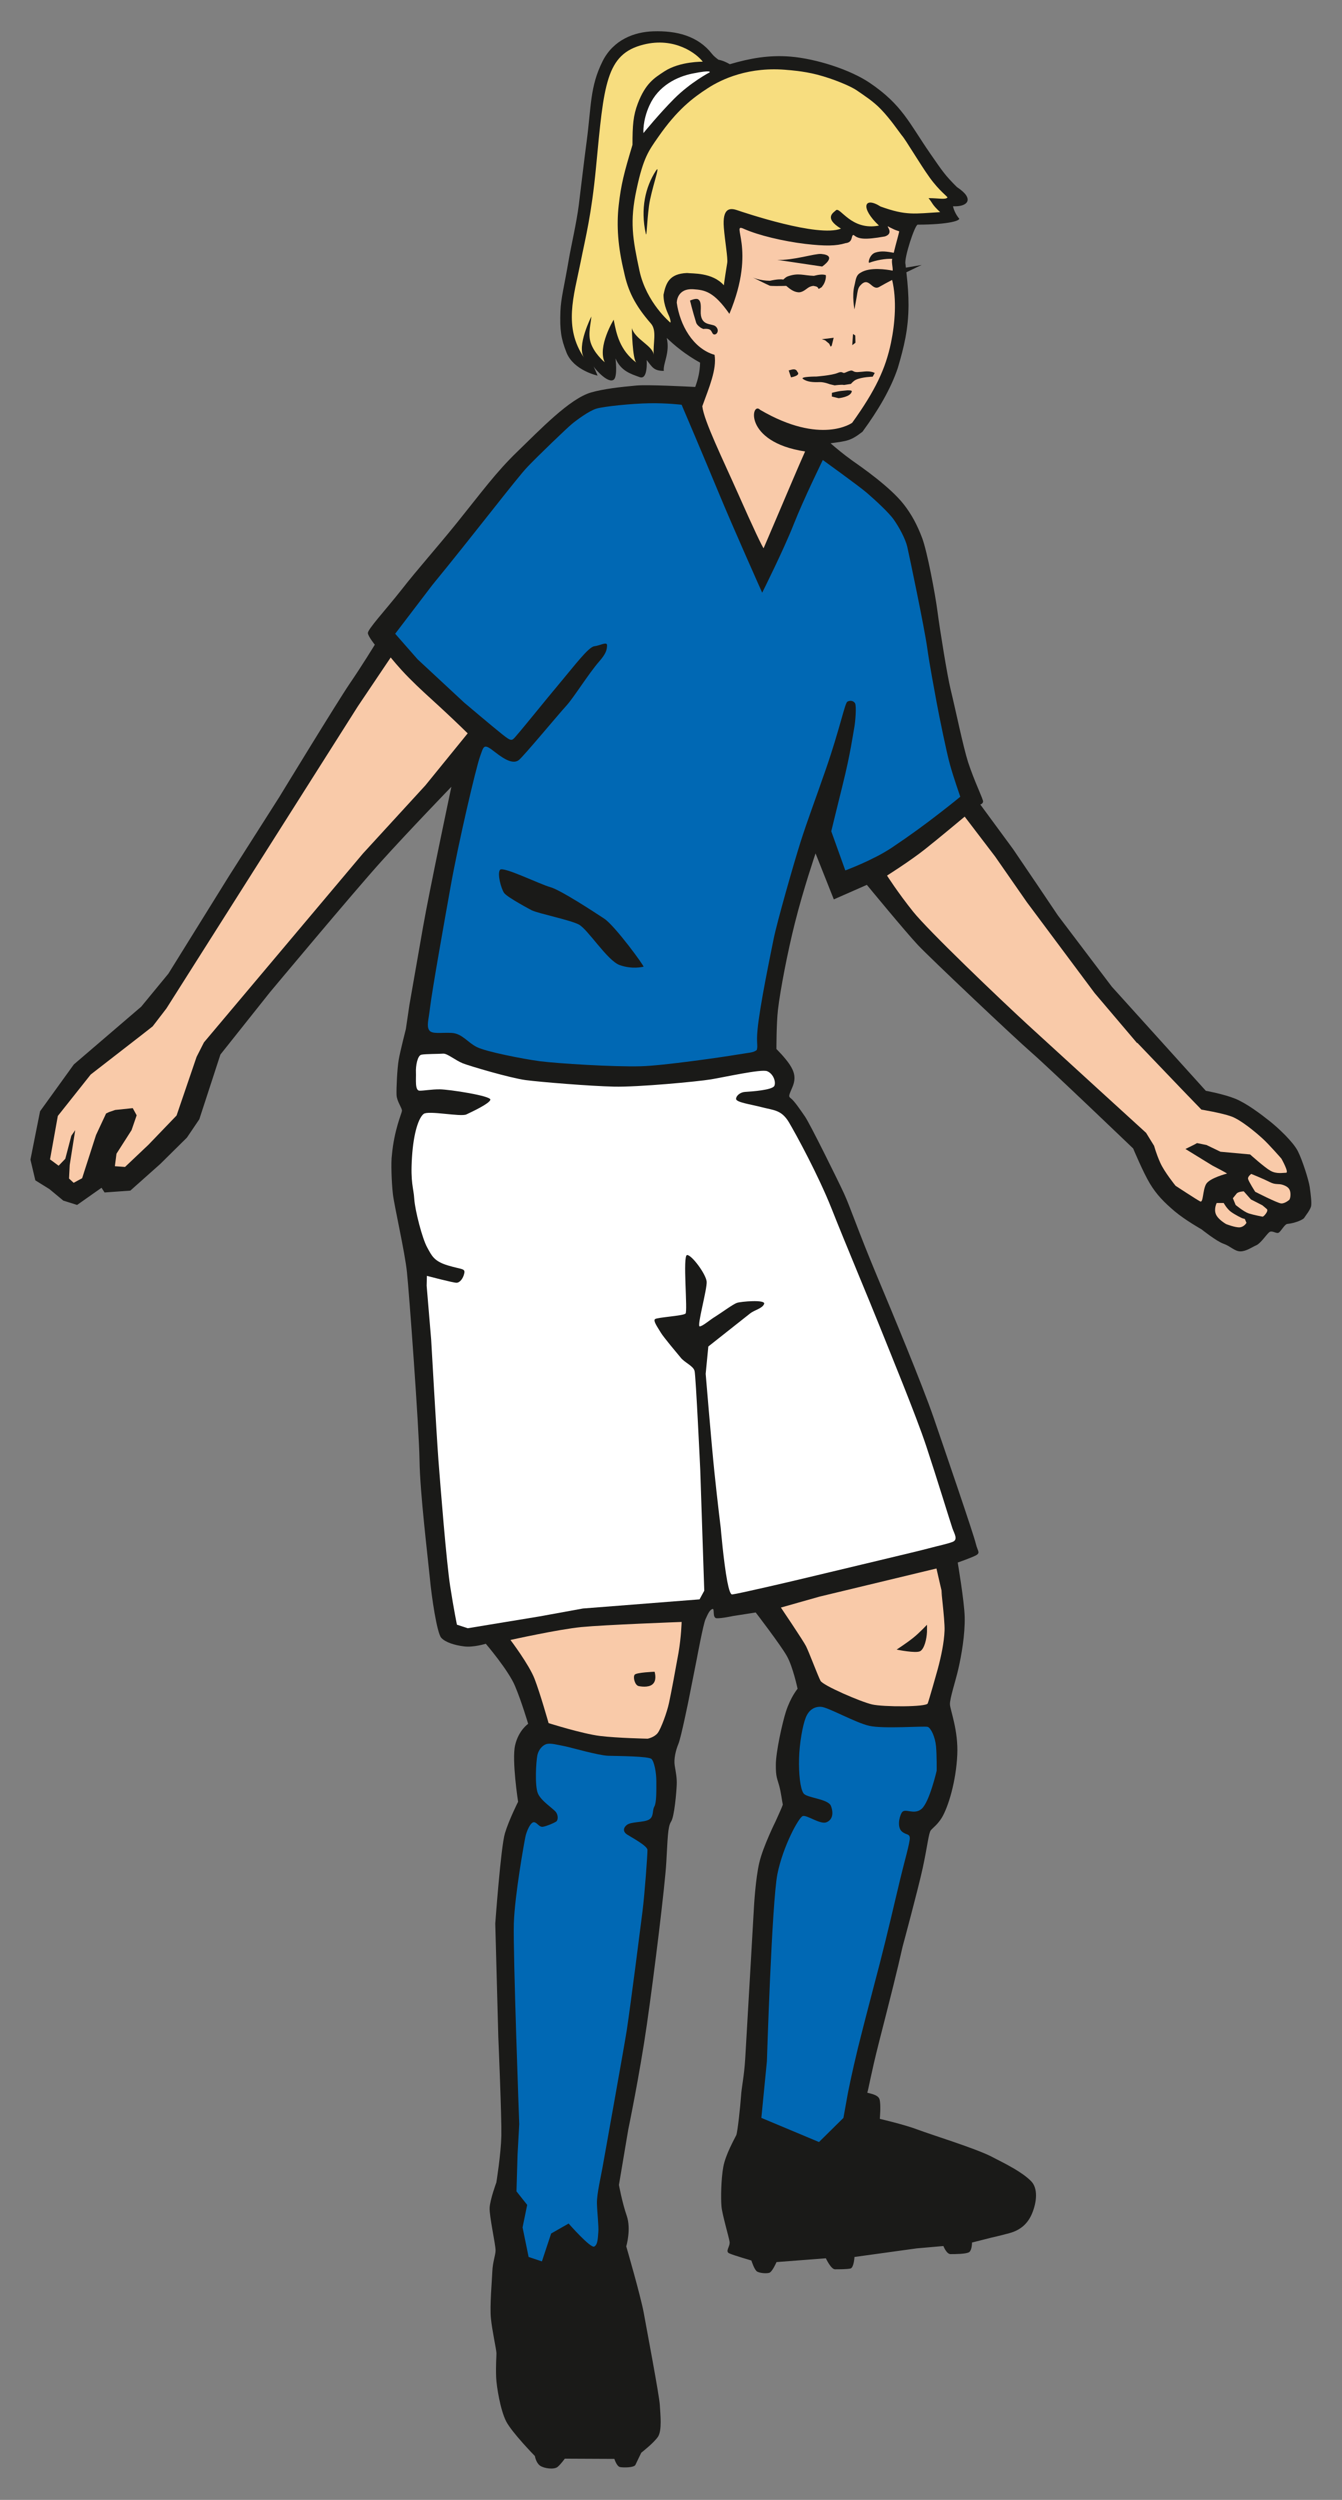 <?xml version="1.0" encoding="utf-8"?>
<!-- Generator: Adobe Illustrator 16.0.4, SVG Export Plug-In . SVG Version: 6.00 Build 0)  -->
<!DOCTYPE svg PUBLIC "-//W3C//DTD SVG 1.1//EN" "http://www.w3.org/Graphics/SVG/1.1/DTD/svg11.dtd">
<svg version="1.1" id="Ebene_1" xmlns="http://www.w3.org/2000/svg" xmlns:xlink="http://www.w3.org/1999/xlink" x="0px" y="0px"
	 width="27.337px" height="50.921px" viewBox="0 0 27.337 50.921" enable-background="new 0 0 27.337 50.921" xml:space="preserve">
<rect x="0" y="0" width="27.337" height="50.921" fill="#808080" stroke="none"/>
<path fill-rule="evenodd" clip-rule="evenodd" fill="#1A1A18" d="M0.816,22.636l0.688-0.954l1.373-1.177l0.553-0.672l1.232-1.984
	l1.025-1.61c0,0,1.189-1.951,1.438-2.316c0.25-0.365,0.51-0.791,0.51-0.791S7.507,12.974,7.494,12.9
	c-0.015-0.073,0.355-0.468,0.688-0.891c0.33-0.423,0.698-0.83,1.125-1.359c0.516-0.641,0.797-1.031,1.234-1.453
	c0.453-0.437,1.062-1.078,1.5-1.203c0.255-0.073,0.593-0.111,0.922-0.141c0.235-0.021,1.036,0.021,1.199,0.029
	c0.055-0.154,0.094-0.296,0.099-0.495c-0.3-0.166-0.518-0.349-0.679-0.503c0.07,0.307-0.079,0.517-0.06,0.671
	c-0.206,0-0.237-0.079-0.349-0.222c0,0,0.031,0.413-0.143,0.349c-0.191-0.069-0.381-0.127-0.492-0.381c0,0,0.045,0.359-0.032,0.429
	c-0.108,0.096-0.369-0.193-0.413-0.265c0.027,0.058,0.08,0.186,0.08,0.186s-0.486-0.104-0.632-0.467
	c-0.114-0.285-0.139-0.463-0.125-0.844c0.009-0.264,0.081-0.523,0.172-1.062c0.043-0.256,0.156-0.734,0.203-1.109
	c0.049-0.39,0.11-0.925,0.16-1.294c0.095-0.714,0.064-1.107,0.324-1.628c0.223-0.444,0.654-0.597,1.031-0.609
	c0.477-0.016,0.912,0.094,1.197,0.459c0.038,0.048,0.085,0.084,0.131,0.119c0.094,0.018,0.167,0.055,0.233,0.092
	c0.416-0.123,0.801-0.19,1.235-0.155c0.523,0.043,1.213,0.265,1.609,0.531c0.667,0.449,0.812,0.828,1.234,1.438
	c0.257,0.37,0.297,0.438,0.547,0.688c0.381,0.25,0.208,0.408-0.078,0.391c-0.001,0,0.016,0.109,0.109,0.234
	c0.092,0.053-0.203,0.141-0.828,0.141c-0.059-0.002-0.285,0.695-0.25,0.804c0.004,0.025,0.004,0.047,0.008,0.072l0.322-0.055
	c0,0-0.14,0.065-0.312,0.149c0.03,0.251,0.045,0.485,0.044,0.67c-0.002,0.489-0.094,0.859-0.219,1.281
	c-0.141,0.422-0.401,0.864-0.719,1.297c-0.241,0.187-0.312,0.188-0.641,0.234c-0.003,0-0.005,0.002-0.008,0.003
	c0.109,0.094,0.278,0.236,0.444,0.353c0.172,0.121,0.766,0.531,1.047,0.891c0.157,0.202,0.272,0.414,0.375,0.688
	c0.102,0.273,0.265,1.139,0.312,1.5c0.047,0.362,0.2,1.31,0.266,1.578c0.096,0.391,0.258,1.18,0.357,1.486
	c0.13,0.398,0.312,0.758,0.305,0.803c-0.008,0.045-0.058,0.058-0.058,0.058l0.014,0.017l0.652,0.887l0.501,0.739l0.416,0.618
	l1.097,1.449l1.915,2.121c0,0,0.368,0.066,0.602,0.162s0.52,0.314,0.698,0.455s0.476,0.421,0.574,0.611
	c0.097,0.191,0.225,0.602,0.243,0.734s0.041,0.304,0.029,0.38c-0.011,0.077-0.12,0.208-0.141,0.245
	c-0.021,0.037-0.186,0.11-0.346,0.125c-0.053,0.004-0.125,0.149-0.175,0.178c-0.048,0.028-0.136-0.057-0.194-0.008
	c-0.059,0.051-0.175,0.227-0.261,0.264s-0.207,0.125-0.324,0.125s-0.198-0.104-0.343-0.155c-0.145-0.05-0.448-0.293-0.448-0.293
	s-0.337-0.19-0.55-0.37c-0.214-0.182-0.366-0.336-0.502-0.561c-0.136-0.223-0.342-0.717-0.342-0.717s-1.701-1.631-2.067-1.95
	c-0.367-0.319-2.064-1.926-2.312-2.188c-0.248-0.262-1.046-1.232-1.046-1.232l-0.673,0.296l-0.372-0.937c0,0-0.25,0.734-0.422,1.422
	c-0.146,0.58-0.297,1.359-0.344,1.766c-0.032,0.279-0.031,0.797-0.031,0.797s0.175,0.172,0.271,0.318
	c0.097,0.147,0.131,0.279,0.055,0.457c-0.075,0.178-0.088,0.189-0.027,0.234c0.062,0.046,0.184,0.222,0.285,0.37
	s0.662,1.281,0.792,1.562c0.129,0.281,0.291,0.771,0.666,1.667c0.336,0.801,0.926,2.222,1.159,2.897
	c0.232,0.676,0.816,2.379,0.861,2.572c0.042,0.178,0.124,0.191-0.07,0.27c-0.128,0.053-0.299,0.113-0.299,0.113
	s0.134,0.787,0.142,1.107c0.009,0.363-0.068,0.793-0.128,1.054c-0.059,0.261-0.18,0.616-0.172,0.733
	c0.008,0.119,0.172,0.531,0.149,1.021c-0.024,0.539-0.183,1.068-0.319,1.289c-0.081,0.13-0.173,0.195-0.219,0.249
	c-0.046,0.055-0.069,0.323-0.165,0.765s-0.41,1.603-0.41,1.603c-0.111,0.496-0.233,0.977-0.479,1.94
	c-0.167,0.654-0.224,1.008-0.241,1.034c-0.01,0.014,0.215,0.028,0.249,0.137c0.033,0.108,0.006,0.4,0.006,0.4
	s0.498,0.115,0.775,0.22c0.278,0.105,1.173,0.381,1.497,0.547c0.314,0.162,0.616,0.309,0.808,0.5
	c0.147,0.146,0.117,0.428,0.024,0.654c-0.093,0.228-0.254,0.349-0.461,0.406c-0.207,0.057-0.362,0.09-0.362,0.09L19.8,45.679
	c0,0,0.001,0.148-0.054,0.193c-0.055,0.043-0.301,0.043-0.383,0.043s-0.146-0.165-0.146-0.165l-0.544,0.048l-1.267,0.175
	c0,0-0.012,0.218-0.081,0.235c-0.07,0.016-0.234,0.016-0.316,0.016S16.823,46,16.823,46l-1.005,0.077c0,0-0.086,0.199-0.146,0.218
	c-0.059,0.019-0.188,0.008-0.246-0.023c-0.06-0.031-0.12-0.227-0.12-0.227s-0.362-0.105-0.451-0.146
	c-0.09-0.041,0.021-0.137,0.007-0.236c-0.015-0.099-0.151-0.555-0.165-0.717c-0.015-0.161-0.009-0.56,0.037-0.809
	c0.045-0.25,0.235-0.584,0.264-0.645c0.027-0.061,0.084-0.604,0.097-0.795c0.012-0.191,0.062-0.389,0.085-0.76
	c0.023-0.373,0.179-3.104,0.179-3.104s0.031-0.568,0.109-0.896s0.329-0.834,0.329-0.834s0.136-0.295,0.149-0.344
	c-0.014-0.059-0.036-0.25-0.075-0.391c-0.038-0.142-0.069-0.165-0.067-0.426c0.002-0.26,0.133-0.855,0.207-1.082
	c0.096-0.295,0.236-0.461,0.236-0.461s-0.093-0.445-0.219-0.668c-0.127-0.225-0.634-0.886-0.634-0.886l-0.466,0.073
	c0,0-0.228,0.049-0.328,0.045c-0.1-0.006-0.031-0.212-0.091-0.188c-0.059,0.025-0.091,0.107-0.137,0.206s-0.175,0.794-0.175,0.794
	l-0.166,0.838c0,0-0.156,0.774-0.211,0.907c-0.055,0.132-0.097,0.31-0.076,0.442c0.021,0.131,0.048,0.25,0.041,0.396
	c-0.006,0.146-0.047,0.646-0.116,0.749c-0.068,0.103-0.068,0.353-0.096,0.823c-0.026,0.471-0.246,2.264-0.396,3.308
	c-0.151,1.044-0.378,2.133-0.378,2.133l-0.191,1.134c0,0,0.063,0.351,0.159,0.629c0.094,0.277-0.01,0.623-0.01,0.623
	s0.292,1.004,0.356,1.352c0.063,0.349,0.319,1.695,0.328,1.882c0.01,0.187,0.049,0.515-0.039,0.646
	c-0.089,0.129-0.338,0.322-0.338,0.322s-0.093,0.189-0.12,0.248c-0.028,0.059-0.247,0.059-0.315,0.045
	c-0.068-0.016-0.114-0.166-0.114-0.166l-1.01-0.005c0,0-0.072,0.104-0.145,0.167c-0.073,0.062-0.278,0.033-0.36-0.025
	c-0.083-0.06-0.104-0.195-0.104-0.195s-0.469-0.479-0.586-0.708s-0.195-0.706-0.203-0.892c-0.01-0.264,0.007-0.418,0.006-0.496
	c-0.002-0.076-0.088-0.459-0.113-0.709s0.021-0.76,0.029-0.955s0.065-0.33,0.066-0.428c0.002-0.117-0.129-0.695-0.121-0.867
	c0.008-0.17,0.137-0.517,0.137-0.517s0.094-0.583,0.102-0.952c0.008-0.368-0.062-2.006-0.062-2.006l-0.062-2.316
	c0,0,0.113-1.564,0.197-1.841s0.268-0.64,0.268-0.64s-0.131-0.846-0.061-1.151s0.266-0.437,0.266-0.437s-0.133-0.451-0.268-0.771
	c-0.134-0.321-0.595-0.86-0.595-0.86s-0.253,0.079-0.442,0.054c-0.19-0.023-0.381-0.082-0.466-0.176s-0.196-0.824-0.232-1.221
	c-0.038-0.396-0.202-1.736-0.21-2.396c-0.01-0.661-0.213-3.427-0.256-3.829c-0.041-0.404-0.258-1.348-0.286-1.588
	c-0.028-0.242-0.041-0.656-0.021-0.794c0.047-0.521,0.199-0.847,0.205-0.904s-0.104-0.192-0.11-0.323s0.013-0.54,0.044-0.718
	c0.031-0.179,0.146-0.627,0.146-0.627l0.072-0.49c0,0,0.152-0.867,0.277-1.585s0.578-2.859,0.578-2.859s-0.875,0.906-1.438,1.531
	s-2.256,2.652-2.256,2.652L4.49,21.48l-0.43,1.319l-0.252,0.373l-0.543,0.537l-0.61,0.543L2.13,24.29l-0.062-0.096l-0.497,0.35
	l-0.281-0.088l-0.282-0.234L0.72,24.043l-0.1-0.422L0.816,22.636z"/>
<path id="skin-arm-r" fill="#F9CAA9" d="M8.989,14.426c-0.288-0.265-0.438-0.396-0.657-0.617s-0.373-0.417-0.373-0.417l-0.668,0.993
	l-3.902,6.158L3.11,20.906l-0.2,0.157l-1.062,0.824l-0.67,0.844l-0.159,0.885l0.175,0.129l0.136-0.141l0.123-0.469l0.079-0.115
	l-0.112,0.711l-0.014,0.275L1.5,24.093L1.673,24l0.283-0.88l0.205-0.439l0.061-0.029l0.125-0.043l0.357-0.037l0.08,0.146
	l-0.104,0.302L2.373,23.5l-0.033,0.255l0.207,0.015l0.479-0.454l0.571-0.594l0.269-0.788l0.139-0.407l0.15-0.295l3.238-3.846
	l1.273-1.389l0.861-1.059C9.527,14.938,9.276,14.691,8.989,14.426z"/>
<path id="skin-arm-l" fill-rule="evenodd" clip-rule="evenodd" fill="#F9CAA9" d="M26.103,23.601c0,0-0.254-0.293-0.389-0.414
	c-0.134-0.122-0.436-0.376-0.634-0.447s-0.607-0.138-0.607-0.138l-0.372-0.385l-0.933-0.975l-0.006,0.004l-0.864-1.018l-1.381-1.852
	l-0.646-0.929l-0.62-0.813c0,0-0.52,0.436-0.816,0.67s-0.766,0.531-0.766,0.531s0.219,0.344,0.531,0.734s1.75,1.766,2.344,2.312
	s2.402,2.194,2.402,2.194l0.164,0.266c0,0,0.041,0.156,0.125,0.344s0.312,0.469,0.312,0.469s0.438,0.287,0.502,0.319
	s0.049-0.226,0.118-0.351c0.068-0.125,0.417-0.214,0.427-0.217c0.012-0.004-0.298-0.164-0.298-0.164l-0.548-0.337l0.184-0.091
	l0.052-0.029l0.193,0.039l0.284,0.137l0.604,0.055c0,0,0.295,0.266,0.417,0.334s0.25,0.039,0.315,0.039
	C26.265,23.889,26.103,23.601,26.103,23.601z"/>
<path id="skin-arm-l-1" fill="#F9CAA9" d="M26.096,24.513c-0.077-0.007-0.527-0.237-0.527-0.237s-0.138-0.215-0.146-0.264
	c-0.007-0.051,0.066-0.1,0.066-0.1s0.256,0.104,0.379,0.167c0.122,0.063,0.174,0.022,0.273,0.059c0.1,0.037,0.14,0.081,0.146,0.173
	c0.005,0.092-0.023,0.128-0.023,0.128S26.173,24.52,26.096,24.513z"/>
<path id="skin-arm-l-2" fill="#F9CAA9" d="M25.438,24.717c-0.104-0.035-0.268-0.173-0.268-0.173l-0.056-0.137
	c0,0,0.041-0.05,0.075-0.093c0.035-0.044,0.147-0.047,0.147-0.047l0.146,0.165l0.233,0.119l0.09,0.076c0,0,0.035,0.022-0.021,0.097
	c-0.055,0.074-0.074,0.057-0.074,0.057S25.542,24.75,25.438,24.717z"/>
<path id="skin-arm-l-3" fill="#F9CAA9" d="M25.3,24.813c0,0-0.136-0.064-0.222-0.127c-0.087-0.062-0.151-0.182-0.151-0.182h-0.142
	c0,0-0.062,0.117-0.017,0.229c0.046,0.111,0.209,0.201,0.209,0.201s0.188,0.074,0.278,0.066c0.092-0.01,0.136-0.092,0.136-0.092
	l-0.033-0.078L25.3,24.813z"/>
<path id="skin-leg-r" fill="#F9CAA9" d="M13.194,35.416c0,0-0.619-0.012-0.975-0.056c-0.356-0.044-1.044-0.261-1.044-0.261
	s-0.172-0.609-0.285-0.9c-0.111-0.291-0.492-0.794-0.492-0.794s0.977-0.217,1.446-0.263c0.471-0.046,2.041-0.104,2.041-0.104
	s-0.007,0.297-0.064,0.631c-0.059,0.334-0.151,0.823-0.192,1.014c-0.04,0.191-0.164,0.53-0.232,0.618S13.194,35.416,13.194,35.416z"
	/>
<path fill-rule="evenodd" clip-rule="evenodd" fill="#1A1A18" d="M13.013,34.345c-0.083-0.014-0.124-0.19-0.083-0.234
	c0.042-0.045,0.404-0.059,0.404-0.059s0.048,0.149-0.021,0.234C13.246,34.373,13.095,34.361,13.013,34.345z"/>
<path id="player-sock-r" fill-rule="evenodd" clip-rule="evenodd" fill="#0068B4" d="M13.216,37.066
	c-0.107,0.059-0.363,0.038-0.447,0.107c-0.085,0.068-0.072,0.144,0.003,0.194c0.077,0.051,0.416,0.229,0.417,0.315
	c0.002,0.088-0.055,0.884-0.102,1.258s-0.238,1.873-0.32,2.417c-0.049,0.316-0.44,2.487-0.481,2.722
	c-0.039,0.233-0.132,0.612-0.126,0.805c0.005,0.193,0.039,0.471,0.028,0.582c-0.01,0.111-0.008,0.258-0.084,0.295
	c-0.077,0.037-0.521-0.469-0.521-0.469l-0.356,0.203l-0.188,0.568l-0.271-0.09l-0.123-0.602l0.094-0.459l-0.218-0.275l0.022-0.755
	l0.034-0.614c0,0-0.128-3.499-0.11-4.087c0.019-0.587,0.212-1.653,0.236-1.768c0.023-0.114,0.105-0.3,0.174-0.296
	c0.068,0.006,0.104,0.106,0.183,0.093s0.224-0.076,0.267-0.104c0.045-0.028,0.045-0.131-0.002-0.194
	c-0.053-0.072-0.307-0.229-0.369-0.384c-0.064-0.155-0.037-0.64-0.01-0.772c0.028-0.133,0.125-0.224,0.207-0.235
	c0.081-0.013,0.189,0.017,0.334,0.045s0.703,0.192,0.902,0.198c0.2,0.006,0.827,0.008,0.883,0.066
	c0.057,0.059,0.098,0.278,0.098,0.455c0,0.176,0.006,0.434-0.041,0.514C13.282,36.88,13.325,37.008,13.216,37.066z"/>
<path id="player-shirt" fill-rule="evenodd" clip-rule="evenodd" fill="#0068B4" d="M11.396,13.923
	c-0.299,0.356-0.688,0.844-0.889,1.076c-0.082,0.095-0.09,0.106-0.277-0.042s-0.775-0.646-0.775-0.646l-0.948-0.881l-0.457-0.521
	l0.757-0.993c0.859-1.047,1.716-2.173,1.938-2.406c0.221-0.232,0.814-0.801,0.906-0.875c0.09-0.075,0.349-0.268,0.5-0.312
	c0.15-0.044,0.714-0.103,1.078-0.109s0.656,0.031,0.656,0.031s0.453,1.062,0.75,1.781s0.891,2.047,0.891,2.047
	s0.438-0.875,0.641-1.391s0.594-1.312,0.594-1.312s0.73,0.526,0.895,0.667c0.163,0.141,0.451,0.403,0.554,0.552
	c0.103,0.148,0.229,0.374,0.271,0.547c0.04,0.174,0.352,1.66,0.406,2.057c0.056,0.396,0.138,0.806,0.191,1.108
	c0.056,0.303,0.205,1.031,0.274,1.277c0.068,0.247,0.209,0.651,0.209,0.651s-0.158,0.132-0.436,0.346
	c-0.276,0.214-0.577,0.436-0.961,0.693c-0.384,0.256-0.945,0.462-0.945,0.462l-0.286-0.797c0,0,0.101-0.417,0.234-0.953
	c0.156-0.625,0.212-1.039,0.234-1.156c0.023-0.117,0.049-0.446,0.016-0.5c-0.033-0.053-0.104-0.062-0.156-0.031
	s-0.156,0.562-0.438,1.375c-0.233,0.673-0.378,1.049-0.516,1.484s-0.478,1.628-0.547,1.969c-0.068,0.341-0.281,1.359-0.328,1.844
	c-0.029,0.297,0.012,0.319-0.016,0.422c-0.069,0.059-0.158,0.053-0.418,0.098c-0.26,0.044-1.491,0.223-1.944,0.234
	c-0.547,0.016-1.703-0.057-2.053-0.102c-0.349-0.047-1.095-0.193-1.286-0.288s-0.301-0.277-0.514-0.289
	c-0.212-0.012-0.404,0.032-0.459-0.056s-0.012-0.204,0.018-0.458c0.041-0.353,0.309-1.854,0.422-2.484
	c0.156-0.875,0.512-2.396,0.594-2.625c0.082-0.229,0.07-0.284,0.312-0.094c0.219,0.172,0.379,0.242,0.484,0.156
	c0.104-0.085,0.822-0.951,0.969-1.109c0.145-0.159,0.452-0.653,0.662-0.893c0.143-0.163,0.159-0.237,0.163-0.328
	s-0.14,0.001-0.259,0.015C11.987,13.177,11.695,13.568,11.396,13.923z"/>
<path id="player-shorts" fill-rule="evenodd" clip-rule="evenodd" fill="#FFFFFF" d="M14.916,32.478
	c-0.037,0.006-0.07-0.107-0.101-0.266c-0.077-0.41-0.133-1.086-0.133-1.086s-0.068-0.547-0.13-1.148s-0.177-1.994-0.177-1.994
	l0.054-0.557c0,0,0.773-0.611,0.855-0.676s0.249-0.099,0.282-0.192c0.033-0.092-0.473-0.049-0.556-0.02
	c-0.082,0.029-0.311,0.199-0.436,0.277c-0.125,0.076-0.254,0.195-0.32,0.202c-0.065,0.006,0.154-0.761,0.141-0.913
	c-0.015-0.154-0.305-0.545-0.399-0.541c-0.094,0.005,0.017,1.148-0.032,1.193c-0.049,0.047-0.578,0.076-0.621,0.113
	c-0.043,0.036,0.056,0.17,0.116,0.272c0.06,0.101,0.349,0.441,0.402,0.506c0.082,0.109,0.261,0.17,0.288,0.279
	c0.026,0.109,0.115,2.004,0.115,2.004l0.082,2.471l-0.096,0.176l-2.375,0.186l-0.889,0.162l-1.458,0.24l-0.22-0.072
	c0,0-0.062-0.296-0.137-0.779c-0.076-0.484-0.197-2.014-0.24-2.572c-0.041-0.559-0.148-2.457-0.148-2.457l-0.092-1.098l0.005-0.2
	c0,0,0.53,0.141,0.603,0.141c0.072-0.001,0.137-0.092,0.159-0.193c0.021-0.102-0.051-0.075-0.335-0.16
	c-0.282-0.086-0.326-0.193-0.422-0.369c-0.098-0.175-0.247-0.75-0.262-0.984c-0.014-0.232-0.08-0.325-0.047-0.846
	s0.141-0.812,0.238-0.887c0.096-0.075,0.756,0.065,0.871,0.01s0.465-0.217,0.488-0.298s-0.848-0.212-1.028-0.213
	c-0.18-0.001-0.312,0.028-0.413,0.028c-0.102,0.001-0.069-0.243-0.075-0.371c-0.007-0.129,0.03-0.35,0.114-0.363
	c0.084-0.016,0.357-0.014,0.439-0.021c0.083-0.008,0.254,0.139,0.401,0.197s0.968,0.3,1.282,0.342
	c0.316,0.041,1.307,0.122,1.797,0.133c0.489,0.012,1.699-0.102,1.978-0.148s1.019-0.213,1.141-0.167
	c0.123,0.047,0.185,0.21,0.15,0.297c-0.035,0.088-0.466,0.118-0.602,0.126c-0.084,0.006-0.173,0.066-0.179,0.139
	s0.288,0.111,0.527,0.173c0.239,0.062,0.396,0.052,0.547,0.302c0.148,0.249,0.602,1.082,0.875,1.771
	c0.272,0.689,0.78,1.896,0.979,2.396c0.199,0.499,0.74,1.812,0.945,2.431c0.205,0.617,0.493,1.558,0.534,1.676
	c0.041,0.117,0.122,0.233,0,0.279c-0.122,0.045-0.273,0.073-0.492,0.132c-0.22,0.06-1.711,0.411-2.259,0.544
	S15.039,32.464,14.916,32.478z"/>
<path fill-rule="evenodd" clip-rule="evenodd" fill="#1A1A18" d="M10.835,18.544c0.165,0.072,0.771,0.193,0.954,0.287
	c0.183,0.093,0.582,0.737,0.834,0.827c0.253,0.09,0.458,0.038,0.485,0.034s-0.586-0.84-0.8-0.98
	c-0.213-0.14-0.886-0.582-1.097-0.641c-0.212-0.058-0.964-0.429-1.025-0.354c-0.062,0.075,0.021,0.381,0.082,0.471
	C10.33,18.278,10.835,18.544,10.835,18.544S10.671,18.472,10.835,18.544z"/>
<path id="player-sock-l" fill="#0068B4" d="M17.474,41.726c0.138-0.559,0.315-1.221,0.452-1.75s0.319-1.311,0.406-1.677
	s0.206-0.771,0.201-0.862s-0.077-0.055-0.164-0.133c-0.087-0.077-0.063-0.273,0-0.381s0.246,0.059,0.405-0.078
	s0.306-0.775,0.306-0.775s0.005-0.303-0.013-0.5c-0.019-0.195-0.104-0.372-0.17-0.395c-0.068-0.021-0.905,0.045-1.19-0.021
	c-0.284-0.064-0.834-0.377-0.979-0.387c-0.144-0.01-0.256,0.07-0.315,0.221c-0.062,0.151-0.129,0.529-0.136,0.833
	c-0.008,0.304,0.023,0.612,0.091,0.708c0.065,0.096,0.504,0.11,0.559,0.258c0.055,0.146,0.034,0.282-0.093,0.332
	s-0.4-0.156-0.482-0.127s-0.401,0.612-0.516,1.181c-0.113,0.569-0.214,3.813-0.214,3.813l-0.113,1.154l1.174,0.492l0.498-0.492
	l0.09-0.501C17.271,42.639,17.354,42.218,17.474,41.726z"/>
<path id="skin-leg-l" fill="#F9CAA9" d="M16.419,33.532c0.056,0.108,0.245,0.612,0.295,0.705
	c0.049,0.095,0.817,0.427,1.049,0.481c0.232,0.054,1.107,0.054,1.135-0.02c0.028-0.074,0.166-0.561,0.206-0.706
	c0.067-0.249,0.128-0.539,0.137-0.779c0.009-0.239-0.1-1.005-0.05-0.774s-0.115-0.49-0.115-0.49l-2.385,0.574l-0.784,0.222
	C15.907,32.745,16.365,33.423,16.419,33.532z"/>
<path fill="#1A1A18" d="M18.747,33.632c0.083-0.051,0.129-0.242,0.136-0.391c0.002-0.072,0-0.146,0-0.146s-0.149,0.161-0.279,0.265
	c-0.129,0.104-0.339,0.241-0.339,0.241S18.663,33.684,18.747,33.632z"/>
<path fill="#FFFFFF" d="M14.457,1.473c0,0,0.05-0.056-0.355,0.026c-0.312,0.064-0.691,0.247-0.872,0.647
	c-0.145,0.318-0.123,0.565-0.123,0.565s0.322-0.395,0.624-0.698C14.068,1.675,14.457,1.473,14.457,1.473z"/>
<path id="hair-p" fill="#F7DD7F" d="M14.316,1.257c-0.125-0.165-0.571-0.508-1.206-0.349c-0.77,0.192-0.808,0.81-0.968,2.491
	c-0.096,1-0.21,1.411-0.317,1.952c-0.138,0.685-0.35,1.317,0.074,1.938c-0.161-0.235,0.147-0.842,0.147-0.842
	c-0.006,0.125-0.072,0.346-0.015,0.528c0.066,0.213,0.261,0.382,0.288,0.405c-0.154-0.321,0.182-0.868,0.182-0.868
	c0.055,0.293,0.123,0.619,0.464,0.877c-0.083-0.062-0.094-0.706-0.094-0.706c0.067,0.233,0.43,0.358,0.446,0.548
	c-0.02-0.236,0.071-0.495-0.058-0.641c-0.328-0.375-0.469-0.672-0.547-1.047c-0.125-0.516-0.155-0.945-0.109-1.359
	c0.047-0.422,0.108-0.659,0.281-1.234c0-0.396,0.014-0.596,0.109-0.844c0.156-0.406,0.332-0.517,0.547-0.656
	C13.854,1.248,14.316,1.257,14.316,1.257z"/>
<path id="skin-face" fill-rule="evenodd" clip-rule="evenodd" fill="#F9CAA9" d="M14.306,8.275c0.032,0.297,0.42,1.083,0.75,1.828
	c0.257,0.582,0.491,1.082,0.5,1.062c0.469-1.094,0.656-1.547,0.844-1.969c-1.271-0.193-1.096-1.036-0.916-0.848
	c1.243,0.727,1.875,0.264,1.875,0.264c0.476-0.662,0.681-1.105,0.79-1.627c0.085-0.409,0.119-0.885,0.024-1.283
	c-0.096,0.05-0.188,0.099-0.26,0.141c-0.159,0.095-0.209-0.237-0.395-0.021c-0.045,0.053-0.05,0.129-0.065,0.215
	c-0.02,0.121-0.048,0.265-0.048,0.265s-0.053-0.279-0.001-0.48c0.029-0.11,0.025-0.212,0.126-0.267
	c0.191-0.121,0.535-0.065,0.654-0.042c0.006-0.07-0.03-0.186-0.008-0.239c0,0,0-0.001,0-0.001c-0.137-0.009-0.338,0.03-0.467,0.079
	c-0.034,0.012,0.002-0.168,0.122-0.207c0.124-0.041,0.243-0.019,0.375,0.004c0.055-0.226,0.083-0.309,0.112-0.436
	c-0.08-0.033-0.034-0.003-0.187-0.079c-0.151-0.091,0.122,0.106-0.105,0.182c-0.425,0.076-0.542,0.052-0.637-0.03
	c-0.061,0,0,0.151-0.167,0.167c-0.187,0.058-0.405,0.063-0.818,0.015c-0.456-0.055-0.953-0.175-1.243-0.303
	c-0.307-0.146,0.266,0.37-0.303,1.728c-0.318-0.455-0.5-0.485-0.729-0.501c-0.349-0.025-0.343,0.276-0.343,0.276
	c0.063,0.447,0.325,0.93,0.77,1.06C14.603,7.525,14.447,7.885,14.306,8.275z M16.748,5.429l-0.915-0.136
	c0.319,0.016,0.765-0.132,0.896-0.12C17.08,5.205,16.748,5.429,16.748,5.429z M16.982,6.88l-0.04,0.162l-0.021,0.02l-0.03-0.061
	l-0.083-0.069L16.74,6.91L16.982,6.88z M17.426,6.981l-0.065,0.05l0.015-0.228l0.046,0.03L17.426,6.981z M16.945,8.077l0.001-0.075
	c0,0,0.106-0.028,0.179-0.038l0.134-0.013c0,0,0.097-0.005,0.093,0.02c-0.02,0.117-0.269,0.14-0.269,0.14L16.945,8.077z
	 M16.358,7.72c-0.074-0.051,0.273-0.05,0.273-0.05s0.313-0.024,0.428-0.072c0.114-0.05,0.099,0.021,0.161-0.009
	c0.193-0.09,0.113-0.003,0.256-0.01c0.111-0.005,0.178-0.026,0.277-0.005c0.031,0.005,0.066,0.023,0.066,0.023l-0.042,0.076
	c0,0-0.22,0.005-0.343,0.063c-0.053,0.025-0.1,0.084-0.1,0.084l-0.141,0.022c-0.045-0.013-0.19,0.008-0.19,0.008l-0.102-0.024
	c0,0-0.111-0.045-0.202-0.043C16.563,7.788,16.448,7.782,16.358,7.72z M16.066,7.544c0.033,0,0.141-0.063,0.177,0.032
	c0,0,0.087,0.066-0.13,0.111L16.066,7.544z M15.333,5.651c0,0,0.146,0.068,0.351,0.068c0.149-0.033,0.226-0.033,0.273-0.025
	c0.028-0.027,0.059-0.054,0.092-0.065c0.216-0.076,0.31-0.018,0.53-0.01c0.092-0.024,0.179-0.037,0.243-0.015
	c0.011,0.06-0.021,0.176-0.077,0.233l0.004,0.004c0,0-0.024,0.018-0.047,0.031c-0.001,0-0.002,0.001-0.003,0.001
	c-0.011,0.006-0.024,0.015-0.025,0.011c-0.014-0.041-0.046-0.051-0.078-0.055c-0.01-0.005-0.014-0.002-0.023-0.006
	c-0.035,0.002-0.071,0.014-0.096,0.029c-0.055,0.032-0.13,0.113-0.223,0.101c-0.092-0.01-0.164-0.067-0.238-0.13
	c-0.135,0.004-0.312,0.005-0.337-0.004C15.639,5.803,15.333,5.651,15.333,5.651z M14.572,6.81c-0.064,0.021-0.061-0.058-0.105-0.091
	c-0.046-0.033-0.141-0.018-0.141-0.018L14.281,6.68c0,0-0.082-0.051-0.1-0.107c-0.077-0.248-0.125-0.451-0.125-0.451
	s0.122-0.055,0.167-0.024c0.046,0.03,0.058,0.094,0.051,0.23c-0.016,0.323,0.223,0.255,0.298,0.316
	C14.648,6.704,14.625,6.792,14.572,6.81z"/>
<path id="hair" fill-rule="evenodd" clip-rule="evenodd" fill="#F7DD7F" d="M13.026,5.513c0.14,0.653,0.628,1.057,0.628,1.057
	s0.021,0-0.015-0.107c-0.02-0.058-0.123-0.23-0.123-0.459c0.049-0.241,0.119-0.428,0.479-0.443c0.107,0.015,0.516-0.016,0.75,0.25
	c0,0,0.013-0.115,0.069-0.456c0.016-0.092-0.047-0.442-0.069-0.716c-0.033-0.406,0.125-0.406,0.266-0.359s1.656,0.562,2.12,0.377
	c-0.363-0.22-0.144-0.332-0.103-0.373c0.084-0.083,0.308,0.422,0.877,0.311c-0.383-0.358-0.309-0.604,0.033-0.388
	c0.524,0.19,0.692,0.145,1.213,0.114c-0.171-0.158-0.149-0.181-0.237-0.285c0.203-0.001,0.34,0.036,0.386-0.012
	c0.012-0.014-0.16-0.127-0.362-0.407c-0.199-0.276-0.493-0.778-0.566-0.857c-0.057-0.07-0.229-0.33-0.429-0.536
	c-0.159-0.165-0.334-0.274-0.49-0.383c-0.116-0.081-0.467-0.233-0.812-0.322c-0.284-0.073-0.582-0.092-0.582-0.092
	c-0.8-0.081-1.361,0.188-1.639,0.368c-0.312,0.201-0.628,0.444-1.011,0.995c-0.196,0.282-0.304,0.419-0.443,1.072
	C12.826,4.513,12.886,4.86,13.026,5.513z M13.36,3.479c0.112-0.172-0.098,0.392-0.14,0.716c-0.045,0.348-0.046,0.656-0.065,0.563
	C13.042,4.253,13.149,3.805,13.36,3.479z"/>
</svg>

